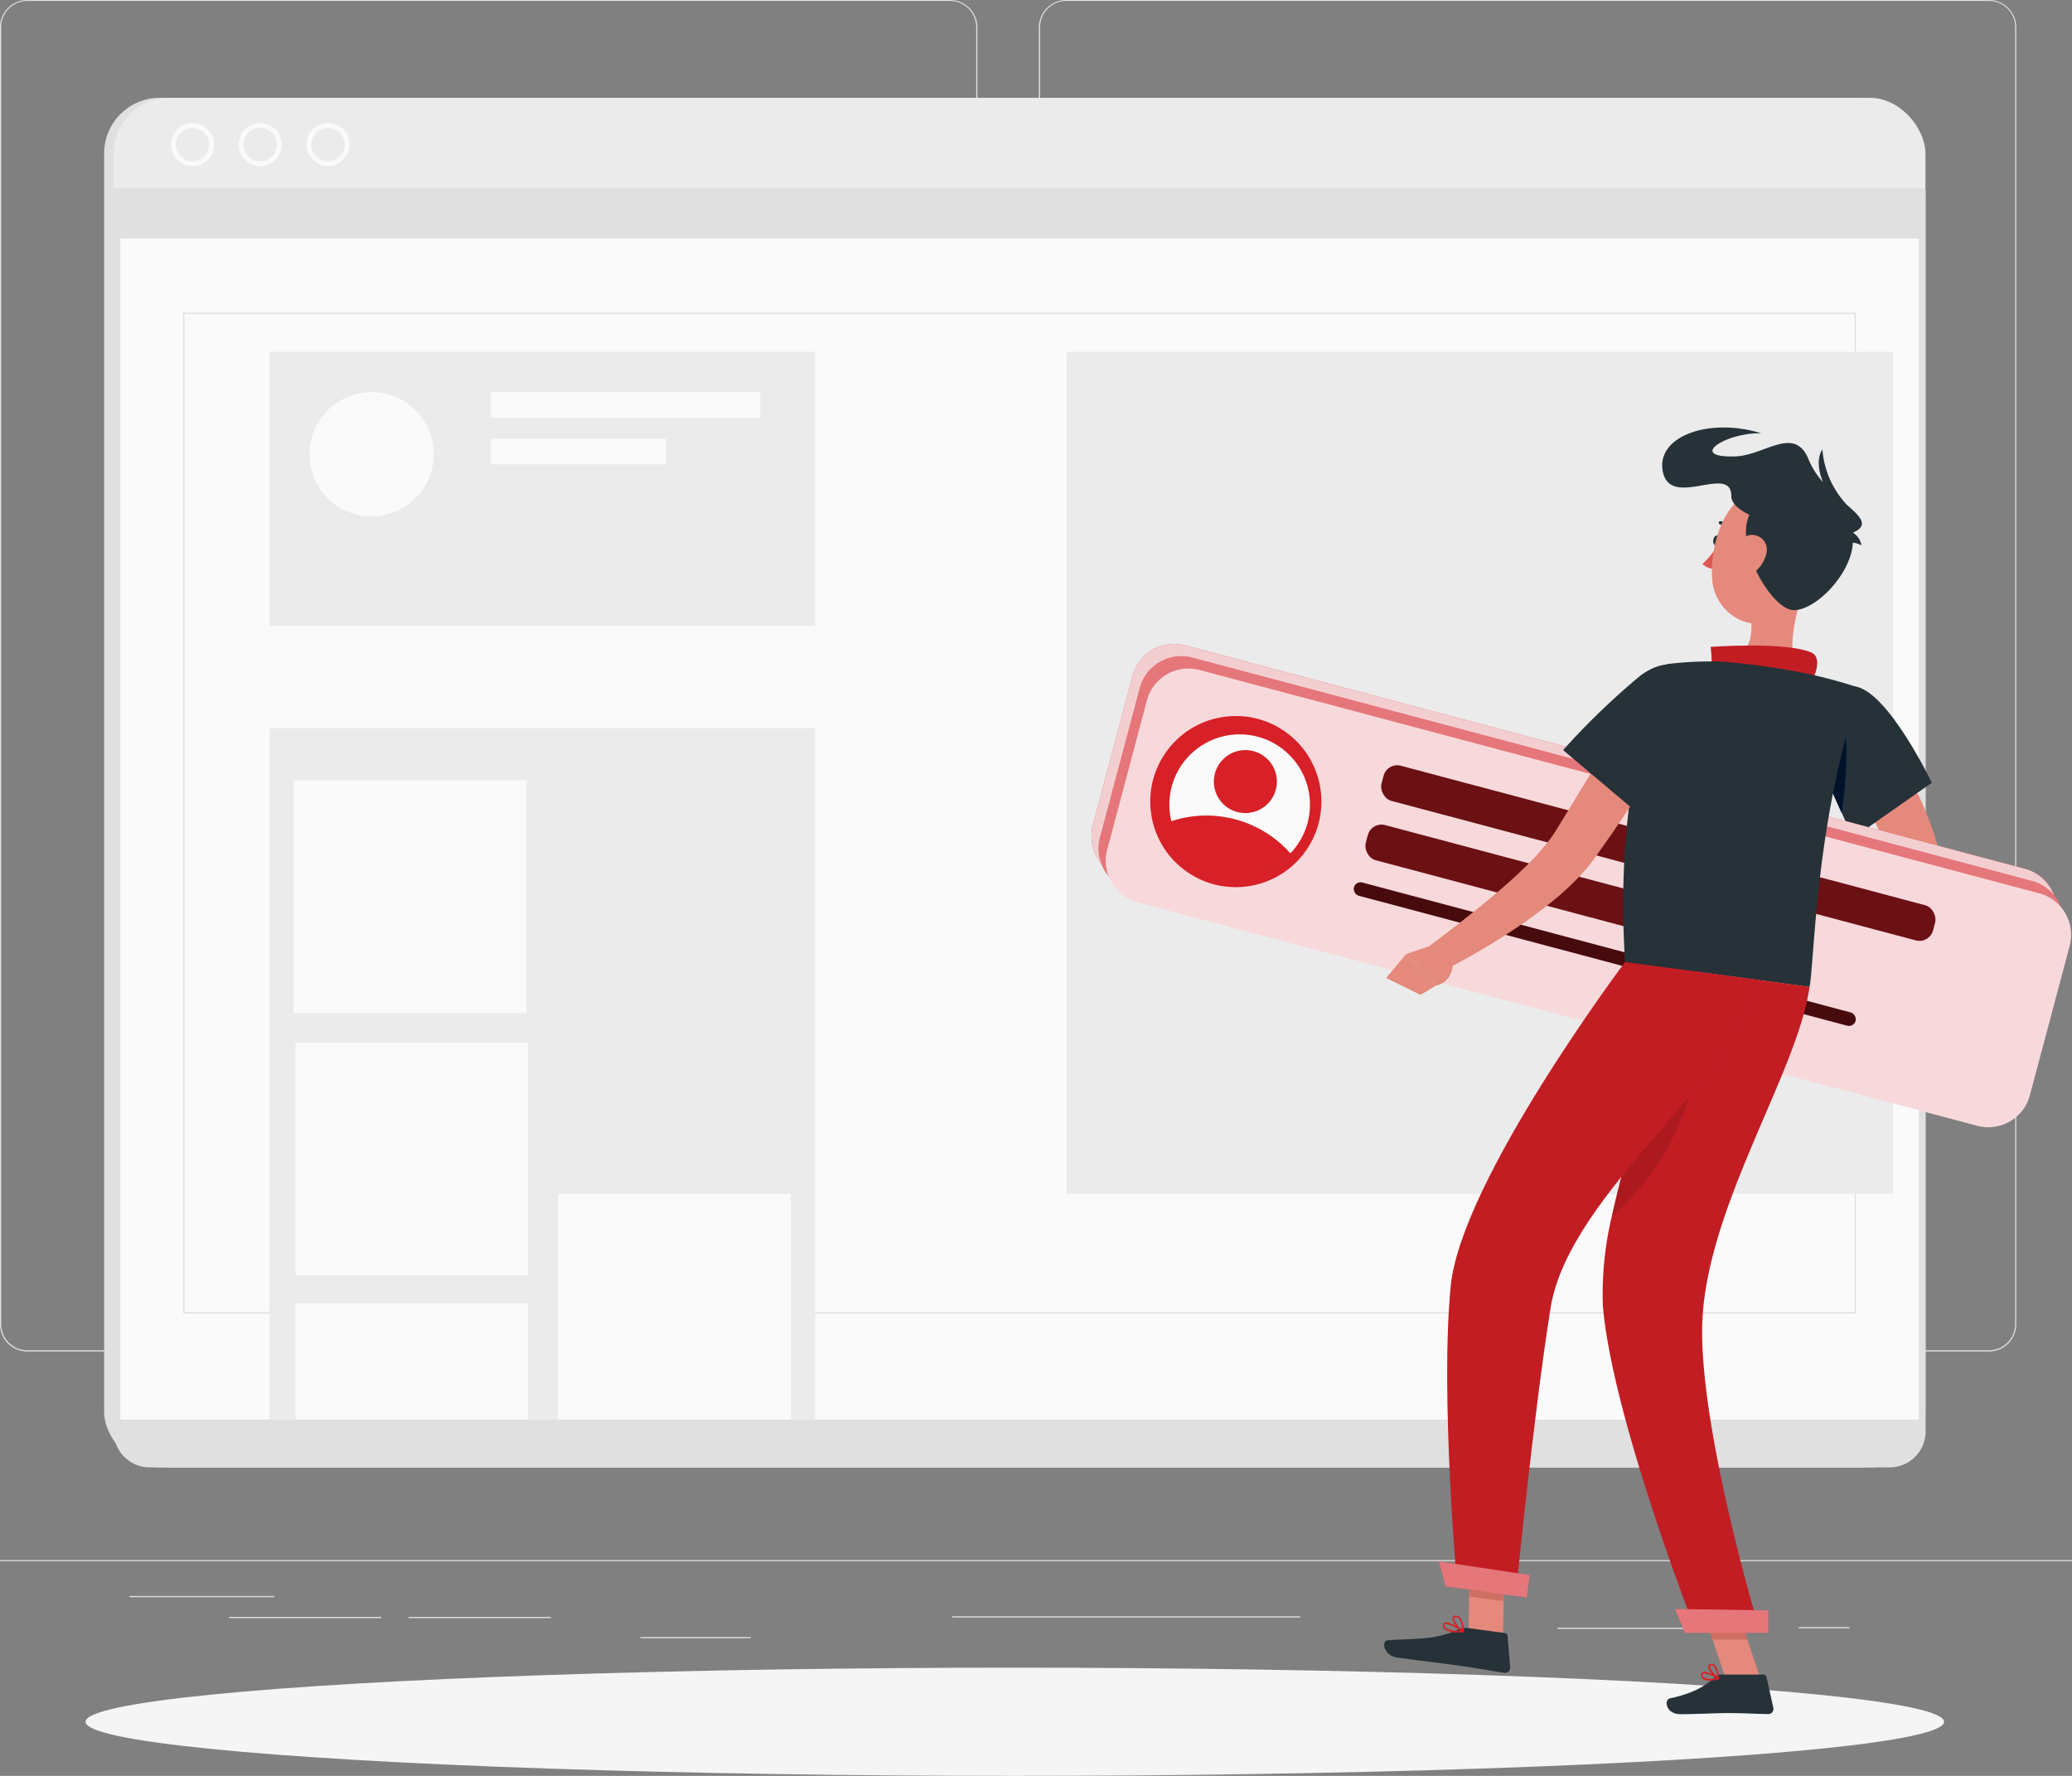 <svg xmlns="http://www.w3.org/2000/svg" width="280" height="240" viewBox="0 0 280 240">
  <rect x="0" y="0" width="280" height="240" fill="#808080" stroke="none"/>
  <g id="Posts-rafiki" transform="translate(-28.657 -55)">
    <g id="Group_3342" data-name="Group 3342" transform="translate(28.657 55)">
      <rect id="Rectangle_473" data-name="Rectangle 473" width="280" height="0.149" transform="translate(0 210.84)" fill="#e0e0e0"/>
      <rect id="Rectangle_474" data-name="Rectangle 474" width="6.852" height="0.161" transform="translate(243.079 219.895)" fill="#e0e0e0"/>
      <rect id="Rectangle_475" data-name="Rectangle 475" width="27.868" height="0.161" transform="translate(210.471 219.972)" fill="#e0e0e0"/>
      <rect id="Rectangle_476" data-name="Rectangle 476" width="47.03" height="0.161" transform="translate(128.678 218.435)" fill="#e0e0e0"/>
      <rect id="Rectangle_477" data-name="Rectangle 477" width="14.925" height="0.161" transform="translate(86.539 221.238)" fill="#e0e0e0"/>
      <rect id="Rectangle_478" data-name="Rectangle 478" width="20.551" height="0.161" transform="translate(30.949 218.513)" fill="#e0e0e0"/>
      <rect id="Rectangle_479" data-name="Rectangle 479" width="19.207" height="0.161" transform="translate(55.233 218.513)" fill="#e0e0e0"/>
      <rect id="Rectangle_480" data-name="Rectangle 480" width="19.614" height="0.161" transform="translate(17.49 215.691)" fill="#e0e0e0"/>
      <path id="Path_13116" data-name="Path 13116" d="M166.6,237.644H41.891a3.688,3.688,0,0,1-3.681-3.688V58.655A3.688,3.688,0,0,1,41.891,55H166.6a3.688,3.688,0,0,1,3.688,3.688V233.956a3.688,3.688,0,0,1-3.688,3.688ZM41.891,55.129a3.526,3.526,0,0,0-3.52,3.526v175.3a3.526,3.526,0,0,0,3.52,3.526H166.6a3.533,3.533,0,0,0,3.526-3.526V58.655a3.533,3.533,0,0,0-3.526-3.526Z" transform="translate(-38.21 -55)" fill="#e0e0e0"/>
      <path id="Path_13117" data-name="Path 13117" d="M382.9,237.644H258.188a3.694,3.694,0,0,1-3.688-3.688V58.655A3.694,3.694,0,0,1,258.188,55H382.9a3.688,3.688,0,0,1,3.675,3.655v175.3a3.688,3.688,0,0,1-3.675,3.689ZM258.188,55.129a3.533,3.533,0,0,0-3.526,3.526v175.3a3.533,3.533,0,0,0,3.526,3.526H382.9a3.533,3.533,0,0,0,3.526-3.526V58.655a3.533,3.533,0,0,0-3.526-3.526Z" transform="translate(-114.109 -55)" fill="#e0e0e0"/>
      <rect id="Rectangle_481" data-name="Rectangle 481" width="244.829" height="185.091" rx="7.52" transform="translate(14.073 13.22)" fill="#e0e0e0"/>
      <rect id="Rectangle_482" data-name="Rectangle 482" width="244.829" height="185.091" rx="7.52" transform="translate(15.365 13.22)" fill="#ebebeb"/>
      <path id="Path_13118" data-name="Path 13118" d="M62,94.91v167.7a4.868,4.868,0,0,0,4.871,4.833H301.985a4.868,4.868,0,0,0,4.871-4.84V94.91Z" transform="translate(-46.635 -69.134)" fill="#e0e0e0"/>
      <rect id="Rectangle_483" data-name="Rectangle 483" width="243.034" height="159.619" transform="translate(16.263 32.234)" fill="#fafafa"/>
      <path id="Path_13119" data-name="Path 13119" d="M302.511,256.138H76.618a.084.084,0,0,1-.078-.084v-135.1a.078.078,0,0,1,.078-.077H302.511a.078.078,0,0,1,.078.078v135.1a.078.078,0,0,1-.078.084ZM76.7,255.977H302.426V121.041H76.7Z" transform="translate(-51.785 -78.633)" fill="#e0e0e0"/>
      <path id="Path_13120" data-name="Path 13120" d="M76.906,86.563a2.906,2.906,0,1,1,2.906-2.906A2.906,2.906,0,0,1,76.906,86.563Zm0-5.167a2.26,2.26,0,1,0,2.26,2.26,2.26,2.26,0,0,0-2.26-2.26Z" transform="translate(-50.885 -64.12)" fill="#fafafa"/>
      <path id="Path_13121" data-name="Path 13121" d="M91.076,86.563a2.906,2.906,0,1,1,2.906-2.906A2.906,2.906,0,0,1,91.076,86.563Zm0-5.167a2.26,2.26,0,1,0,2.26,2.26,2.26,2.26,0,0,0-2.26-2.26Z" transform="translate(-55.904 -64.12)" fill="#fafafa"/>
      <path id="Path_13122" data-name="Path 13122" d="M105.256,86.563a2.906,2.906,0,1,1,2.906-2.906A2.906,2.906,0,0,1,105.256,86.563Zm0-5.167a2.26,2.26,0,1,0,2.26,2.26,2.26,2.26,0,0,0-2.26-2.26Z" transform="translate(-60.926 -64.12)" fill="#fafafa"/>
      <rect id="Rectangle_484" data-name="Rectangle 484" width="244.829" height="0.646" transform="translate(15.365 25.453)" fill="#e0e0e0"/>
      <rect id="Rectangle_485" data-name="Rectangle 485" width="31.452" height="16.682" transform="translate(210.477 105.755)" fill="#fafafa"/>
      <rect id="Rectangle_486" data-name="Rectangle 486" width="31.452" height="31.452" transform="translate(210.477 126.35)" fill="#fafafa"/>
      <g id="Group_3341" data-name="Group 3341" transform="translate(-24.256 47.539)">
        <rect id="Rectangle_487" data-name="Rectangle 487" width="111.679" height="113.823" transform="translate(168.397)" fill="#ebebeb"/>
        <g id="Group_3340" data-name="Group 3340" transform="translate(-134.776)">
          <rect id="Rectangle_488" data-name="Rectangle 488" width="73.736" height="37.026" transform="translate(195.438)" fill="#ebebeb"/>
          <circle id="Ellipse_81" data-name="Ellipse 81" cx="8.396" cy="8.396" r="8.396" transform="translate(200.856 5.451)" fill="#fafafa"/>
          <rect id="Rectangle_489" data-name="Rectangle 489" width="36.38" height="3.442" transform="translate(225.398 5.451)" fill="#fafafa"/>
          <rect id="Rectangle_490" data-name="Rectangle 490" width="23.612" height="3.442" transform="translate(225.398 11.768)" fill="#fafafa"/>
          <rect id="Rectangle_491" data-name="Rectangle 491" width="73.736" height="93.44" transform="translate(195.438 50.873)" fill="#ebebeb"/>
          <rect id="Rectangle_492" data-name="Rectangle 492" width="31.452" height="31.452" transform="translate(198.712 57.919)" fill="#fafafa"/>
          <rect id="Rectangle_493" data-name="Rectangle 493" width="31.452" height="31.452" transform="translate(198.958 93.369)" fill="#fafafa"/>
          <rect id="Rectangle_494" data-name="Rectangle 494" width="31.452" height="15.726" transform="translate(198.958 128.587)" fill="#fafafa"/>
          <rect id="Rectangle_495" data-name="Rectangle 495" width="31.452" height="30.49" transform="translate(234.453 113.823)" fill="#fafafa"/>
        </g>
      </g>
    </g>
    <g id="Group_3343" data-name="Group 3343" transform="translate(40.218 280.378)">
      <ellipse id="Ellipse_82" data-name="Ellipse 82" cx="125.573" cy="7.311" rx="125.573" ry="7.311" transform="translate(0 0)" fill="#f5f5f5"/>
    </g>
    <g id="Group_3345" data-name="Group 3345" transform="translate(176.146 112.773)">
      <path id="Path_13123" data-name="Path 13123" d="M396.807,261.11l-4.237,2.2,4.747,3.69s3.19-2.674,1.938-4.521Z" transform="translate(-293.705 -186.384)" fill="#e4897b"/>
      <path id="Path_13124" data-name="Path 13124" d="M388.82,269.009l4.049,2.816,3.119-3.617-4.747-3.688Z" transform="translate(-292.377 -187.591)" fill="#e4897b"/>
      <path id="Path_13125" data-name="Path 13125" d="M398.536,204.4c.581.762,1.079,1.447,1.582,2.189s.982,1.46,1.46,2.2c.943,1.485,1.841,3.01,2.667,4.573a53.145,53.145,0,0,1,2.3,4.857l.51,1.292.459,1.292c.161.426.284.878.42,1.324l.2.646.045.168.077.278a5.865,5.865,0,0,1,.116.607,9.57,9.57,0,0,1-.258,3.655,21.309,21.309,0,0,1-.911,2.8,40.433,40.433,0,0,1-2.377,4.863,65.807,65.807,0,0,1-5.871,8.641l-2.971-1.937c1.427-2.977,2.822-6.045,4.043-9.042a44.56,44.56,0,0,0,1.556-4.476,14.859,14.859,0,0,0,.459-2.08,3.812,3.812,0,0,0,0-1.382h0l-.052-.129-.213-.536c-.136-.355-.265-.7-.433-1.059l-.465-1.059-.51-1.066q-1.059-2.112-2.273-4.2c-.82-1.382-1.666-2.764-2.583-4.12s-1.828-2.732-2.693-3.978Z" transform="translate(-293.793 -166.299)" fill="#e4897b"/>
      <path id="Path_13126" data-name="Path 13126" d="M406.17,212.568l-10.637,7.459s-.646-1.4-1.544-3.429c-.73-1.621-1.64-3.643-2.545-5.683-.368-.827-.73-1.653-1.085-2.461-2.461-5.606.413-9.642,5.464-8.893C400.273,200.226,406.17,212.568,406.17,212.568Z" transform="translate(-292.605 -164.554)" fill="#263238"/>
      <path id="Path_13127" data-name="Path 13127" d="M395.585,207.73a52.787,52.787,0,0,1-.51,11.793c-.73-1.621-1.64-3.643-2.545-5.683Z" transform="translate(-293.691 -167.479)" fill="#0761ce"/>
      <path id="Path_13128" data-name="Path 13128" d="M395.585,207.73a52.787,52.787,0,0,1-.51,11.793c-.73-1.621-1.64-3.643-2.545-5.683Z" transform="translate(-293.691 -167.479)" fill="#0761ce" opacity="0.8"/>
      <g id="Group_3344" data-name="Group 3344" transform="translate(98.839 40.251)" opacity="0.8">
        <path id="Path_13129" data-name="Path 13129" d="M395.585,207.73a52.787,52.787,0,0,1-.51,11.793c-.73-1.621-1.64-3.643-2.545-5.683Z" transform="translate(-392.53 -207.73)"/>
        <path id="Path_13130" data-name="Path 13130" d="M395.585,207.73a52.787,52.787,0,0,1-.51,11.793c-.73-1.621-1.64-3.643-2.545-5.683Z" transform="translate(-392.53 -207.73)" opacity="0.8"/>
      </g>
      <path id="Path_13131" data-name="Path 13131" d="M357.3,252.49l-113.526-30.2a5.813,5.813,0,0,1-4.095-7.065l5.386-20.254a5.813,5.813,0,0,1,7.065-4.075L365.655,221.09a5.813,5.813,0,0,1,4.1,7.072l-5.386,20.215a5.813,5.813,0,0,1-7.064,4.113Z" transform="translate(-239.49 -161.45)" fill="#d72027"/>
      <path id="Path_13132" data-name="Path 13132" d="M357.3,252.49l-113.526-30.2a5.813,5.813,0,0,1-4.095-7.065l5.386-20.254a5.813,5.813,0,0,1,7.065-4.075L365.655,221.09a5.813,5.813,0,0,1,4.1,7.072l-5.386,20.215a5.813,5.813,0,0,1-7.064,4.113Z" transform="translate(-239.49 -161.45)" fill="#fafafa" opacity="0.8"/>
      <path id="Path_13133" data-name="Path 13133" d="M358.788,255.093,245.269,224.861a5.813,5.813,0,0,1-4.1-7.066l5.393-20.247a5.813,5.813,0,0,1,7.066-4.1l113.519,30.2a5.813,5.813,0,0,1,4.1,7.066l-5.386,20.254A5.813,5.813,0,0,1,358.788,255.093Z" transform="translate(-240.018 -162.354)" fill="#d72027"/>
      <path id="Path_13134" data-name="Path 13134" d="M358.788,255.093,245.269,224.861a5.813,5.813,0,0,1-4.1-7.066l5.393-20.247a5.813,5.813,0,0,1,7.066-4.1l113.519,30.2a5.813,5.813,0,0,1,4.1,7.066l-5.386,20.254A5.813,5.813,0,0,1,358.788,255.093Z" transform="translate(-240.018 -162.354)" fill="#fafafa" opacity="0.4"/>
      <path id="Path_13135" data-name="Path 13135" d="M360.288,257.65l-113.519-30.2a5.813,5.813,0,0,1-4.1-7.066l5.386-20.254a5.813,5.813,0,0,1,7.072-4.095l113.519,30.193a5.813,5.813,0,0,1,4.1,7.1l-5.393,20.247a5.812,5.812,0,0,1-7.065,4.075Z" transform="translate(-240.549 -163.27)" fill="#f8d9db"/>
      <rect id="Rectangle_496" data-name="Rectangle 496" width="77.159" height="4.921" rx="1.91" transform="matrix(0.966, 0.257, -0.257, 0.966, 39.973, 45.223)" fill="#6b1013"/>
      <rect id="Rectangle_497" data-name="Rectangle 497" width="49.646" height="4.921" rx="1.91" transform="matrix(0.966, 0.257, -0.257, 0.966, 37.843, 53.239)" fill="#6b1013"/>
      <rect id="Rectangle_498" data-name="Rectangle 498" width="70.184" height="1.854" rx="0.927" transform="matrix(0.966, 0.257, -0.257, 0.966, 35.709, 61.255)" fill="#470a0d"/>
      <circle id="Ellipse_83" data-name="Ellipse 83" cx="11.564" cy="11.564" r="11.564" transform="matrix(0.571, -0.821, 0.821, 0.571, 3.419, 53.448)" fill="#d72027"/>
      <path id="Path_13136" data-name="Path 13136" d="M274.392,221.609a9.5,9.5,0,1,1-.947-7.265A9.5,9.5,0,0,1,274.392,221.609Z" transform="translate(-245.193 -168.137)" fill="#fafafa"/>
      <path id="Path_13137" data-name="Path 13137" d="M272.249,231.738A9.552,9.552,0,0,1,256,227.417a15.158,15.158,0,0,1,16.243,4.321Z" transform="translate(-245.337 -174.165)" fill="#d72027"/>
      <path id="Path_13138" data-name="Path 13138" d="M273.481,218.264a4.256,4.256,0,1,1-.43-3.233A4.256,4.256,0,0,1,273.481,218.264Z" transform="translate(-248.564 -169.313)" fill="#d72027"/>
      <path id="Path_13139" data-name="Path 13139" d="M381.992,178.12c-1.208,3.294-2.874,9.416-.859,12.064,0,0-1.479,3.3-7.8,2.286-6.949-1.117-2.771-3.978-2.771-3.978,3.94-.3,4.288-3.126,4.056-5.877Z" transform="translate(-285.471 -156.992)" fill="#e4897b"/>
      <path id="Path_13140" data-name="Path 13140" d="M369,194.163c.355-.6.039-2.945.039-2.945s10.049-.743,13.563.743c1.879.794,0,4.14,0,4.14Z" transform="translate(-285.357 -161.565)" fill="#d72027"/>
      <path id="Path_13141" data-name="Path 13141" d="M369,194.163c.355-.6.039-2.945.039-2.945s10.049-.743,13.563.743c1.879.794,0,4.14,0,4.14Z" transform="translate(-285.357 -161.565)" opacity="0.1"/>
      <path id="Path_13142" data-name="Path 13142" d="M370.5,168.747c-.065.375-.31.646-.555.607s-.394-.375-.336-.749.31-.646.555-.607S370.543,168.373,370.5,168.747Z" transform="translate(-285.57 -153.406)" fill="#263238"/>
      <path id="Path_13143" data-name="Path 13143" d="M369.666,169.45a13.408,13.408,0,0,1-2.306,2.913,2.183,2.183,0,0,0,1.737.646Z" transform="translate(-284.776 -153.921)" fill="#de5753"/>
      <path id="Path_13144" data-name="Path 13144" d="M372.426,166.524a.213.213,0,0,1-.2-.116,1.763,1.763,0,0,0-1.292-.962.226.226,0,0,1,.039-.446,2.222,2.222,0,0,1,1.647,1.2.226.226,0,0,1-.09.3A.206.206,0,0,1,372.426,166.524Z" transform="translate(-285.981 -152.345)" fill="#263238"/>
      <path id="Path_13145" data-name="Path 13145" d="M323.033,392.873l-4.663-.626.22-10.966,4.663.626Z" transform="translate(-267.426 -228.943)" fill="#e4897b"/>
      <path id="Path_13146" data-name="Path 13146" d="M374.9,401.232h-4.708l-3.662-10.9h4.7Z" transform="translate(-284.482 -232.148)" fill="#e4897b"/>
      <path id="Path_13147" data-name="Path 13147" d="M367.2,406.36h5.742a.42.42,0,0,1,.4.323l.93,4.185a.691.691,0,0,1-.691.833c-1.847-.032-3.19-.136-5.516-.136-1.434,0-4.379.149-6.355.149s-2.235-1.938-1.427-2.131c3.63-.794,4.992-1.886,6.155-2.932A1.143,1.143,0,0,1,367.2,406.36Z" transform="translate(-282.119 -237.825)" fill="#263238"/>
      <path id="Path_13148" data-name="Path 13148" d="M311.964,396.6l5.1.685a.407.407,0,0,1,.349.375l.362,4.269a.685.685,0,0,1-.781.736c-1.834-.284-4.469-.749-6.781-1.059-2.7-.368-4.521-.568-7.666-.995-1.938-.258-2.183-2.267-1.356-2.338,3.752-.3,6.194.052,9.6-1.466a2.2,2.2,0,0,1,1.175-.207Z" transform="translate(-261.181 -234.366)" fill="#263238"/>
      <path id="Path_13149" data-name="Path 13149" d="M318.646,381.28l-.116,5.658,4.669.626.11-5.651Z" transform="translate(-267.483 -228.943)" fill="#ce6f64"/>
      <path id="Path_13150" data-name="Path 13150" d="M371.238,390.34H366.53l1.892,5.619h4.708Z" transform="translate(-284.482 -232.152)" fill="#ce6f64"/>
      <path id="Path_13151" data-name="Path 13151" d="M356.728,194.715s-7.408,13.337-5.716,40.268l24.936,3.365c.691-3.8.807-22.8,6.936-40.346a64.773,64.773,0,0,0-8.209-2.183,91.518,91.518,0,0,0-10.6-1.434A47.04,47.04,0,0,0,356.728,194.715Z" transform="translate(-278.898 -162.743)" fill="#263238"/>
      <path id="Path_13152" data-name="Path 13152" d="M344.451,203.4c-1.033,1.789-2.131,3.52-3.229,5.277l-3.339,5.167c-1.111,1.731-2.273,3.436-3.442,5.167-.581.853-1.182,1.7-1.782,2.545l-.911,1.292c-.336.459-.73.982-1.1,1.414a36.715,36.715,0,0,1-4.844,4.611c-1.686,1.343-3.4,2.583-5.167,3.746a93.776,93.776,0,0,1-10.908,6.213L308,235.767c3.229-2.37,6.458-4.87,9.533-7.408,1.531-1.292,3.029-2.583,4.43-3.933a33.584,33.584,0,0,0,3.759-4.146,10.764,10.764,0,0,0,.723-1.053l.794-1.292,1.582-2.583,3.165-5.212,3.165-5.231c1.079-1.731,2.131-3.488,3.229-5.2Z" transform="translate(-263.753 -164.638)" fill="#e4897b"/>
      <path id="Path_13153" data-name="Path 13153" d="M357.442,200.642c-.6,4.456-8.4,15.061-8.4,15.061l-10.857-9.164a99.6,99.6,0,0,1,10.333-9.972C353.18,192.944,358.088,195.747,357.442,200.642Z" transform="translate(-274.445 -162.942)" fill="#263238"/>
      <path id="Path_13154" data-name="Path 13154" d="M309.392,253.46l-4.062,1.382,4.069,4.243s2.48-.3,2.254-3.72Z" transform="translate(-262.808 -183.674)" fill="#e4897b"/>
      <path id="Path_13155" data-name="Path 13155" d="M301.16,258.829l4.644,2.28,2.118-1.266-4.069-4.243Z" transform="translate(-261.331 -184.432)" fill="#e4897b"/>
      <path id="Path_13156" data-name="Path 13156" d="M383.218,166c-1.02,4.56-1.389,7.279-4.088,9.268-4.069,2.99-9.41,0-9.772-4.8-.329-4.295,1.4-11.024,6.2-12.135a6.368,6.368,0,0,1,7.66,7.666Z" transform="translate(-285.47 -149.925)" fill="#e4897b"/>
      <path id="Path_13157" data-name="Path 13157" d="M385.843,161.329a2.512,2.512,0,0,0-1.156-1.711c2.209-.969,1.1-2.092-.781-3.733h0a12.263,12.263,0,0,1-3.339-7.524c-.769,1.169-.562,2.893.09,4.443a10.7,10.7,0,0,1-1.937-3.035c-1.886-4.734-5.961-.594-9.894-.459-6.607.226-1.376-3.229,3.475-3.126-7.227-2.215-14.435.53-13.259,5.36s9.261-1.292,9.216,3.165c0,.9.988,1.8,2.454,2.5-2.034,4.185,2.926,12.594,5.813,12.865s7.944-4.753,8.157-9.106a3.23,3.23,0,0,1,1.163.362Z" transform="translate(-281.785 -145.406)" fill="#263238"/>
      <path id="Path_13158" data-name="Path 13158" d="M378.271,170.484a4.469,4.469,0,0,1-2.015,2.725c-1.343.788-2.409-.31-2.377-1.789.032-1.324.775-3.339,2.28-3.526a2,2,0,0,1,2.112,2.59Z" transform="translate(-287.085 -153.366)" fill="#e4897b"/>
      <path id="Path_13159" data-name="Path 13159" d="M367.7,348.38h-8.641s-11.38-29.018-12.587-44.072a45.506,45.506,0,0,1,1.214-12.064,192.439,192.439,0,0,1,6.846-23.25c2.086-5.813,3.759-9.914,3.759-9.914l16.1,2.176c-1.582,11.683-14.357,30.264-14.506,46.242C359.765,322.237,367.7,348.38,367.7,348.38Z" transform="translate(-277.356 -185.665)" fill="#d72027"/>
      <path id="Path_13160" data-name="Path 13160" d="M367.7,348.38h-8.641s-11.38-29.018-12.587-44.072a45.506,45.506,0,0,1,1.214-12.064,192.439,192.439,0,0,1,6.846-23.25c2.086-5.813,3.759-9.914,3.759-9.914l16.1,2.176c-1.582,11.683-14.357,30.264-14.506,46.242C359.765,322.237,367.7,348.38,367.7,348.38Z" transform="translate(-277.356 -185.665)" opacity="0.1"/>
      <path id="Path_13161" data-name="Path 13161" d="M359.341,278.1c-.562,7.808-6.568,16.114-10.921,19.582a192.448,192.448,0,0,1,6.846-23.25C356.487,274.278,358.418,276.687,359.341,278.1Z" transform="translate(-278.069 -191.097)" fill="#d72027"/>
      <path id="Path_13162" data-name="Path 13162" d="M359.341,278.1c-.562,7.808-6.568,16.114-10.921,19.582a192.448,192.448,0,0,1,6.846-23.25C356.487,274.278,358.418,276.687,359.341,278.1Z" transform="translate(-278.069 -191.097)" opacity="0.2"/>
      <path id="Path_13163" data-name="Path 13163" d="M337.968,257.26s-22.139,29.483-23.554,43.749c-1.473,14.854.885,40.688.885,40.688l7.9,1.066s2.383-24.258,4.7-38.75c2.519-15.784,26.479-32.1,28.152-44.324Z" transform="translate(-265.854 -185.02)" fill="#d72027"/>
      <path id="Path_13164" data-name="Path 13164" d="M337.968,257.26s-22.139,29.483-23.554,43.749c-1.473,14.854.885,40.688.885,40.688l7.9,1.066s2.383-24.258,4.7-38.75c2.519-15.784,26.479-32.1,28.152-44.324Z" transform="translate(-265.854 -185.02)" opacity="0.1"/>
      <path id="Path_13165" data-name="Path 13165" d="M362.944,395.869h11.27v-3.035l-12.594-.194Z" transform="translate(-282.743 -232.966)" fill="#d72027"/>
      <path id="Path_13166" data-name="Path 13166" d="M362.944,395.869h11.27v-3.035l-12.594-.194Z" transform="translate(-282.743 -232.966)" fill="#fafafa" opacity="0.4"/>
      <path id="Path_13167" data-name="Path 13167" d="M313.1,386.068l10.973,1.5.407-3.035L312.21,382.69Z" transform="translate(-265.244 -229.442)" fill="#d72027"/>
      <path id="Path_13168" data-name="Path 13168" d="M313.1,386.068l10.973,1.5.407-3.035L312.21,382.69Z" transform="translate(-265.244 -229.442)" fill="#fafafa" opacity="0.4"/>
      <path id="Path_13169" data-name="Path 13169" d="M368.193,406.984a1.414,1.414,0,0,1-.9-.245.646.646,0,0,1-.232-.588.355.355,0,0,1,.194-.316c.517-.258,2.041.646,2.209.775a.116.116,0,0,1,.052.11.1.1,0,0,1-.084.09,5.249,5.249,0,0,1-1.234.174Zm-.7-.975a.31.31,0,0,0-.142,0,.185.185,0,0,0-.071.129.459.459,0,0,0,.149.407,2.286,2.286,0,0,0,1.673.084,4.521,4.521,0,0,0-1.608-.62Z" transform="translate(-284.667 -237.623)" fill="#d72027"/>
      <path id="Path_13170" data-name="Path 13170" d="M369.928,406.219h-.052c-.491-.265-1.427-1.292-1.33-1.821a.362.362,0,0,1,.355-.291.581.581,0,0,1,.471.142c.549.446.646,1.8.646,1.86a.1.1,0,0,1-.052.1Zm-.949-1.938h-.052c-.142,0-.155.084-.161.11-.058.31.543,1.091,1.027,1.46a2.712,2.712,0,0,0-.555-1.473.387.387,0,0,0-.258-.071Z" transform="translate(-285.194 -237.025)" fill="#d72027"/>
      <path id="Path_13171" data-name="Path 13171" d="M315.133,396.8a2.812,2.812,0,0,1-1.938-.491.646.646,0,0,1-.136-.568.387.387,0,0,1,.226-.271c.607-.232,2.351.969,2.551,1.1a.116.116,0,0,1,.045.123.11.11,0,0,1-.1.077A5.976,5.976,0,0,1,315.133,396.8Zm-1.666-1.137a.258.258,0,0,0-.123,0,.123.123,0,0,0-.084.1.42.42,0,0,0,.084.375,3,3,0,0,0,2.067.407,5.38,5.38,0,0,0-1.944-.885Z" transform="translate(-265.539 -233.959)" fill="#d72027"/>
      <path id="Path_13172" data-name="Path 13172" d="M316.459,396.28H316.4c-.53-.329-1.5-1.485-1.35-2,.032-.116.136-.258.42-.258h.032a.846.846,0,0,1,.588.278,3.165,3.165,0,0,1,.478,1.892.1.1,0,0,1-.058.1Zm-.988-2.054c-.181,0-.2.071-.207.1-.1.31.555,1.2,1.085,1.628a2.635,2.635,0,0,0-.426-1.524.581.581,0,0,0-.426-.2Z" transform="translate(-266.245 -233.455)" fill="#d72027"/>
    </g>
  </g>
</svg>
